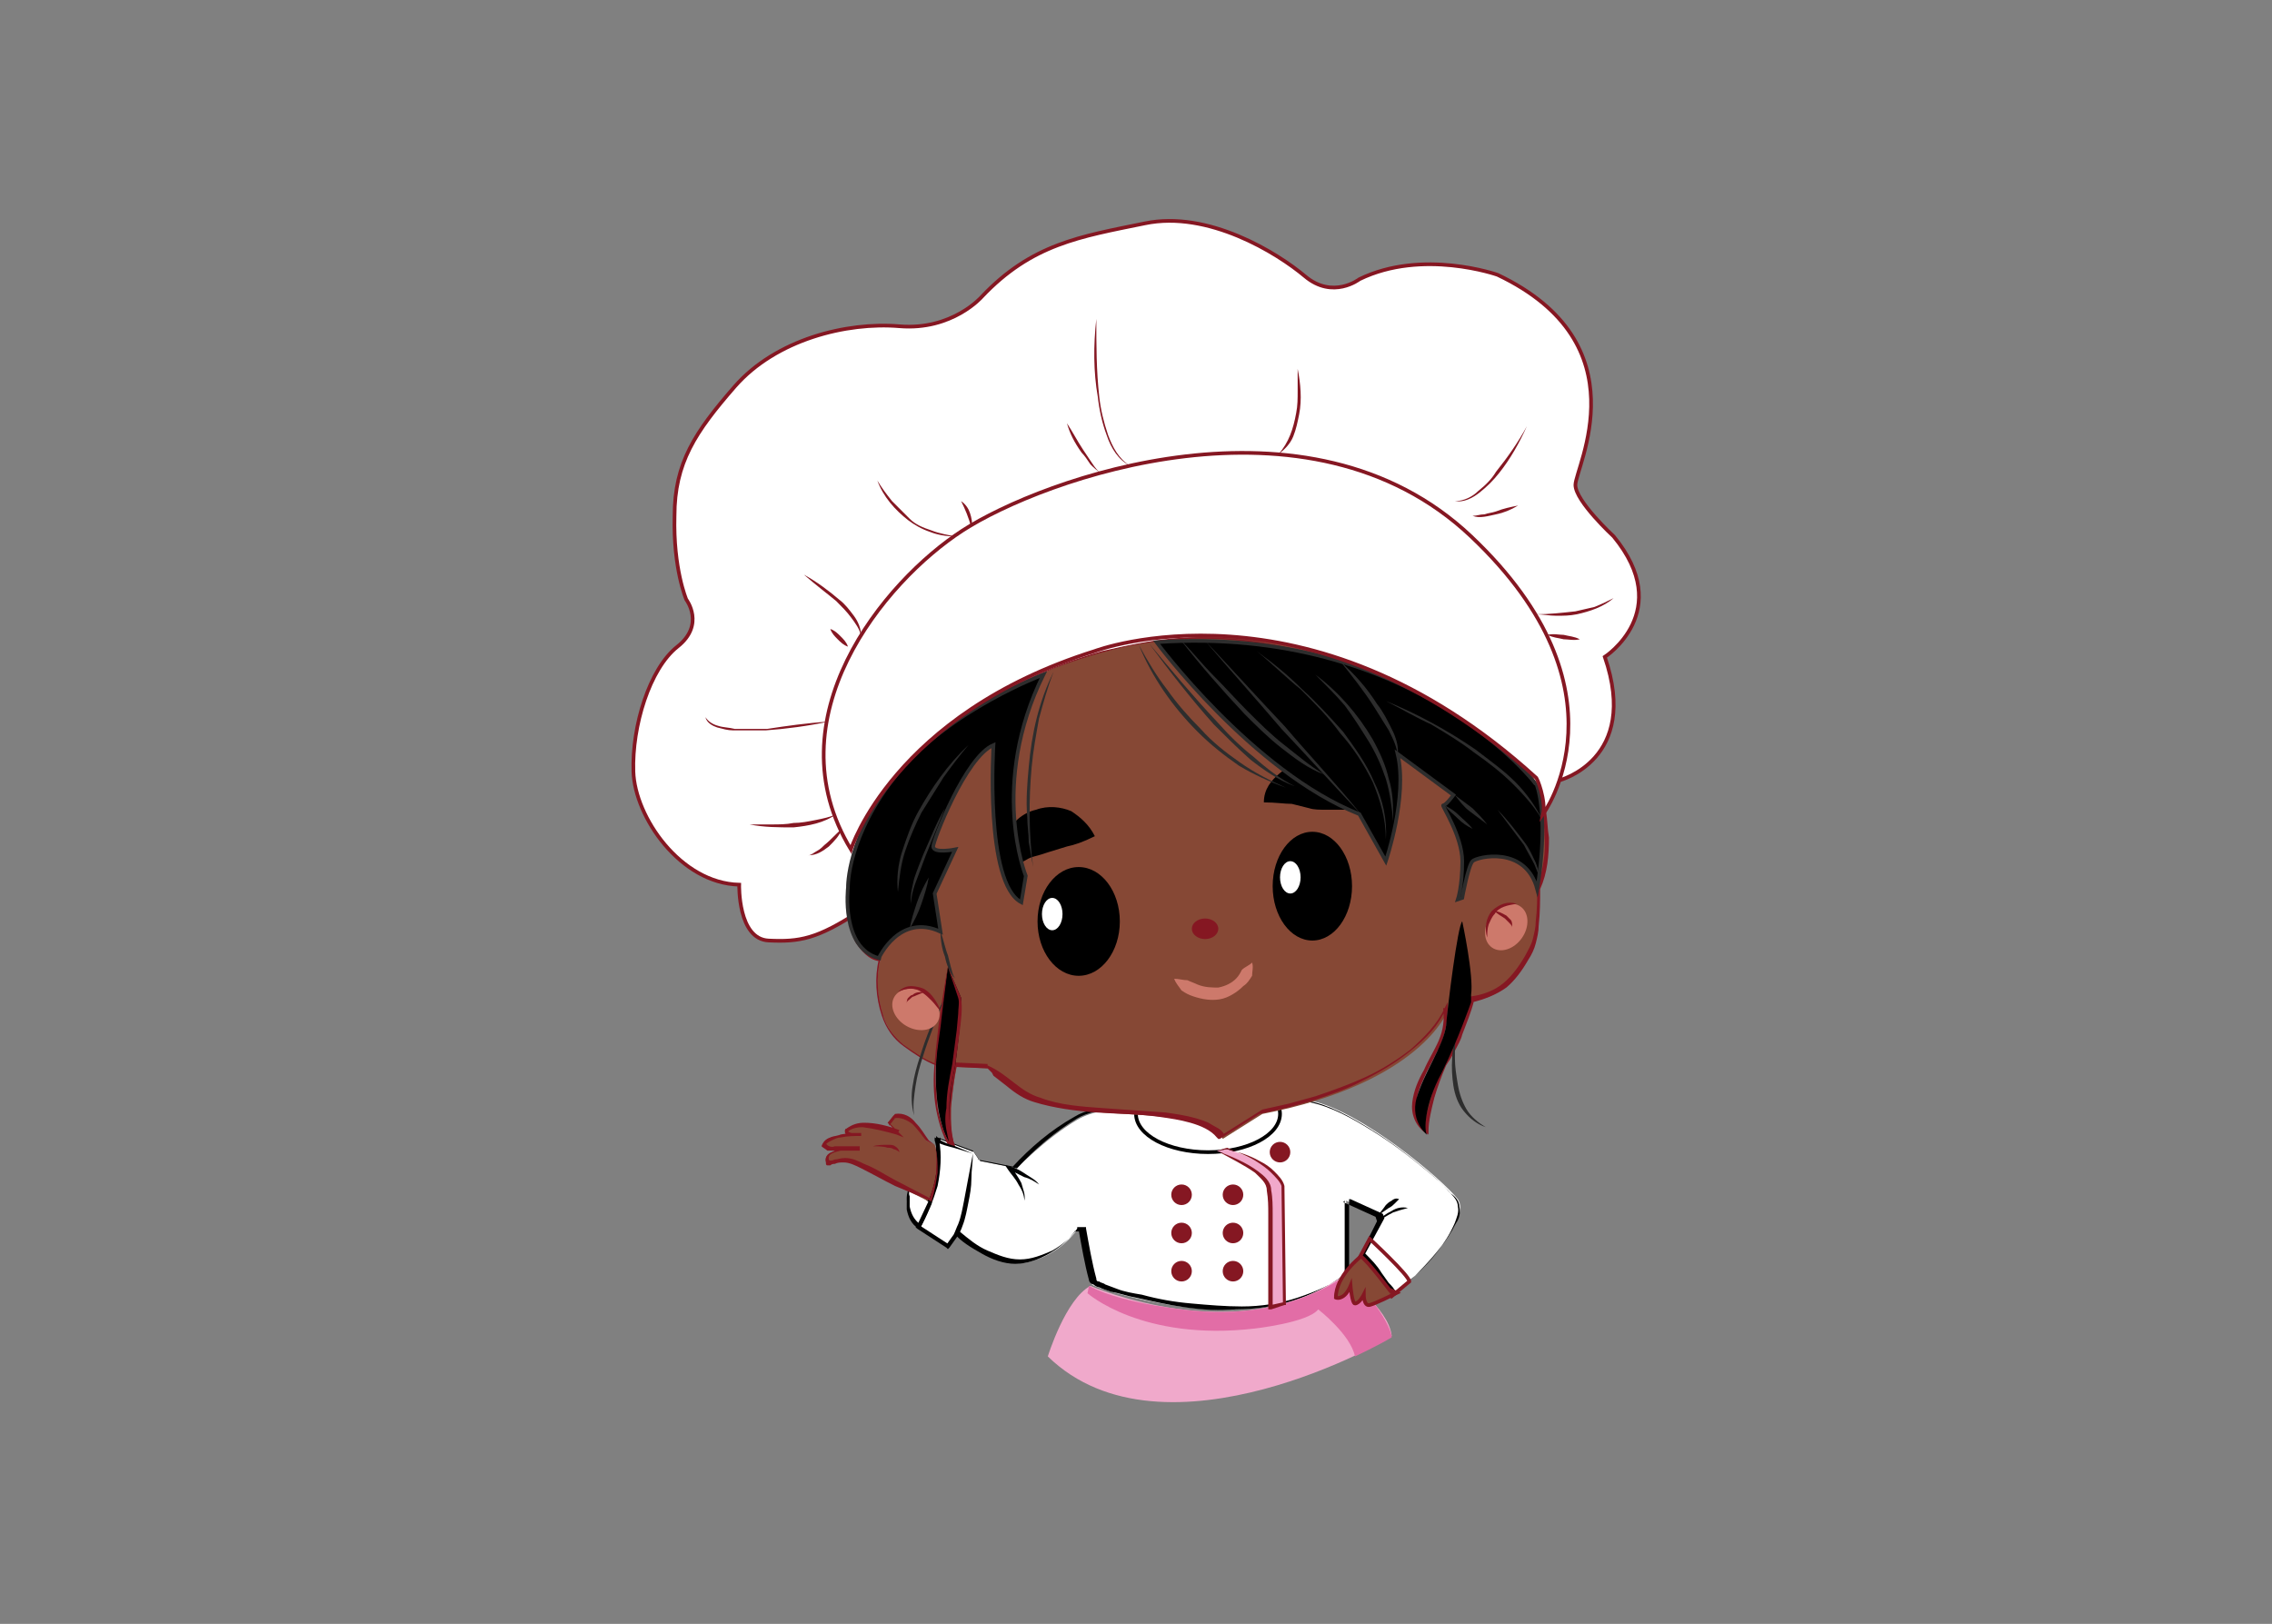 <?xml version="1.0" encoding="utf-8"?>
<!-- Generator: Adobe Illustrator 24.0.1, SVG Export Plug-In . SVG Version: 6.00 Build 0)  -->
<svg version="1.1" id="Layer_1" xmlns="http://www.w3.org/2000/svg" xmlns:xlink="http://www.w3.org/1999/xlink" x="0px" y="0px"
	 viewBox="0 0 154.6 110.5" style="enable-background:new 0 0 154.6 110.5;" xml:space="preserve">
<rect x="0" y="0" width="154.6" height="110.5" fill="#808080" stroke="none"/>
<style type="text/css">
	.st0{fill:#FFFFFF;stroke:#851722;stroke-width:0.25;stroke-miterlimit:10;}
	.st1{fill:#FFFFFF;}
	.st2{fill:#FFFFFF;stroke:#000000;stroke-width:0.25;stroke-miterlimit:10;}
	.st3{fill:#864835;}
	.st4{fill:#851722;}
	.st5{fill:#CD796B;}
	.st6{stroke:#2D2D2D;stroke-width:0.25;stroke-miterlimit:10;}
	.st7{fill:#2D2D2D;}
	.st8{fill:none;}
	.st9{fill:#F0A9CB;}
	.st10{fill:#E26DA6;}
	.st11{fill:#010202;}
	.st12{fill:#F1A8CA;}
	.st13{fill:none;stroke:#851722;stroke-width:0.25;stroke-miterlimit:10;}
	.st14{fill:#864835;stroke:#851722;stroke-width:0.25;stroke-miterlimit:10;}
</style>
<g>
	<path class="st0" d="M106.1,53.1c0,0,5.5-1.4,3.1-8.4c0,0,4.8-3.1,0.6-8.2c0,0-2.6-2.4-2.6-3.5c0-1.2,4.6-9.6-5.3-14.3
		c0,0-5.1-1.8-9.4,0.3c0,0-1.8,1.4-3.7-0.2c-1.9-1.6-6.6-4.5-10.9-3.6c-4.4,0.9-7.7,1.4-11.1,5c0,0-2,2.3-5.6,2s-8.4,0.9-11.2,4.1
		c-2.7,3.1-4.1,5.2-4.1,8.8c-0.1,3.6,0.8,5.7,0.8,5.7s1.3,1.7-0.6,3.2c-1.9,1.5-3.1,5.4-3,8.5s3.2,7.6,7.2,7.7c0,0-0.1,3.7,2,3.8
		s3.3-0.1,6.2-2L106.1,53.1z"/>
	<g>
		<path class="st1" d="M96.3,86.8c0,0,3.9-3.8,2.9-5.2c-1.1-1.4-6.6-6-10-6.7l-3.3,0.8l-2.7,1.7c0,0-0.4-1.1-4.6-1.5
			c0,0-3.1-1-5.3,0.3c-2.2,1.3-4.1,3.3-4.1,3.3L66.7,79l-0.4-0.6l-2.4-0.9c0,0,0.2,4.2-1.3,5.9l2,1.3l0.5-0.7c0,0,2.6,2.4,4.8,1.9
			s3.3-2.1,3.3-2.1h0.3c0,0,0.5,3.3,0.8,3.6c0.2,0.3,6.2,2,9.9,1.7c0,0,4.4,0,7.4-2.4v-5l2.2,1l0.1,0.3l-1.3,2.4
			c0,0,2.2,2.3,2.2,2.6L96.3,86.8z"/>
		<path d="M96.3,86.8c1.1-1.1,2.1-2.2,2.8-3.6c0.2-0.3,0.3-0.7,0.2-1.1c0-0.4-0.3-0.7-0.6-0.9c-0.5-0.6-1.1-1.1-1.7-1.6
			c-1.2-1-2.4-1.9-3.7-2.7c-1.3-0.8-2.7-1.6-4.2-1.9l0,0l-3.3,0.8l0,0l-2.7,1.7H83v-0.1c-0.2-0.3-0.6-0.5-1-0.7s-0.8-0.3-1.2-0.4
			c-0.8-0.2-1.6-0.3-2.4-0.4l0,0l0,0c-0.8-0.2-1.7-0.4-2.6-0.4s-1.8,0.2-2.5,0.6c-1.5,0.9-2.9,2.1-4.1,3.4l0,0l0,0L66.7,79l0,0l0,0
			l-0.4-0.6l0,0l-2.4-0.9l0.1-0.1c0,1,0,2.1-0.2,3.1s-0.4,2.1-1.1,2.9v-0.2l2,1.3h-0.1l0.5-0.7l0.1-0.1l0.1,0.1
			c0.6,0.5,1.2,1,1.9,1.3c0.7,0.3,1.4,0.6,2.2,0.6c0.8,0,1.5-0.3,2.2-0.6c0.7-0.4,1.3-0.9,1.7-1.5v-0.1h0.1h0.4h0.1v0.1
			c0.2,1.1,0.4,2.3,0.7,3.4c0,0.2,0.1,0.2,0.2,0.2c0.1,0.1,0.3,0.1,0.4,0.2c0.3,0.1,0.5,0.2,0.8,0.3c0.5,0.2,1.1,0.3,1.7,0.4
			c1.1,0.3,2.2,0.5,3.4,0.6c1.1,0.1,2.3,0.2,3.4,0.2l0,0l0,0c1.3,0,2.6-0.2,3.8-0.6c1.2-0.4,2.4-0.9,3.5-1.7v0.1v-5v-0.1h0.1l2.2,1
			l0,0l0,0l0.1,0.3l0,0l0,0l-1.3,2.4l0,0c0.4,0.4,0.8,0.8,1.1,1.3l0.5,0.7c0.2,0.2,0.4,0.4,0.5,0.7l0,0L96.3,86.8z M96.3,86.8
			l-1.5,1.3l0,0l0,0c-0.1-0.2-0.3-0.5-0.5-0.7l-0.6-0.6c-0.4-0.4-0.8-0.8-1.2-1.3l0,0l0,0l1.2-2.4l0,0l-0.1-0.3l0,0l-2.2-1l0.1-0.1
			v5l0,0l0,0c-1,0.8-2.2,1.4-3.5,1.8s-2.6,0.6-3.9,0.6l0,0c-2.3,0.2-4.6-0.3-6.8-0.8c-0.6-0.1-1.1-0.3-1.7-0.4
			c-0.3-0.1-0.6-0.2-0.8-0.3c-0.1,0-0.3-0.1-0.4-0.2c-0.1,0-0.2-0.1-0.2-0.1c-0.1-0.1-0.1-0.2-0.1-0.2c-0.3-1.1-0.5-2.3-0.7-3.4
			l0.1,0.1h-0.4l0.1-0.1c-0.5,0.7-1.1,1.2-1.8,1.6c-0.7,0.4-1.5,0.7-2.3,0.7s-1.6-0.3-2.3-0.7c-0.7-0.4-1.4-0.8-1.9-1.4h0.2
			l-0.5,0.7l-0.1,0.3l-0.1-0.1l-2-1.3l-0.1-0.1l0.1-0.1c0.6-0.8,0.9-1.8,1.1-2.8s0.2-2,0.2-3.1v-0.1l0.1,0.1l2.4,0.9l0,0l0,0
			l0.4,0.6h-0.1l2.5,0.5h-0.1c1.2-1.3,2.6-2.5,4.2-3.4c0.8-0.5,1.7-0.6,2.6-0.6s1.8,0.1,2.7,0.4l0,0c0.8,0.1,1.7,0.2,2.5,0.4
			c0.4,0.1,0.8,0.2,1.2,0.4c0.4,0.2,0.8,0.4,1,0.8H83l2.7-1.7l0,0l0,0l3.3-0.8l0,0l0,0c1.5,0.3,2.9,1.1,4.2,1.9
			c1.3,0.8,2.5,1.7,3.7,2.7c0.6,0.5,1.2,1,1.7,1.6c0.3,0.3,0.6,0.6,0.6,1c0.1,0.4-0.1,0.8-0.2,1.1C98.4,84.6,97.4,85.8,96.3,86.8z"
			/>
	</g>
	<ellipse class="st2" cx="82.2" cy="75.8" rx="4.9" ry="2.6"/>
	<g>
		<path class="st3" d="M104.7,53.5c0,0,1.2,3.8,0,7c0,0,0.1,3.1-0.4,4c-0.5,0.9-1.3,3.2-4.1,3.6c0,0-0.7,2.6-1.5,3.8
			s-1.7,4.5-1.5,5.2c0,0-1.5-0.8-0.5-3.1c0.9-2.3,1.9-3,1.8-5.2c0,0-1.8,4.9-12.6,7l-2.7,1.7c0,0-0.3-0.9-3.3-1.4s-8.2-0.1-10.5-1.8
			s-2.1-1.6-2.1-1.6l-2.2-0.1c0,0-0.9,3.9,0,5.9c0,0-1.8-2.2-1.3-6c0,0-3.1-1.2-3.7-3.4c0,0-0.7-1.8-0.2-3.8c0,0-3.1-0.3-1.7-7.4
			c0,0,2-5.7,7.2-8.8c0,0,5.6-5,15.3-5.7C88.8,42.7,101.6,48,104.7,53.5z"/>
		<path class="st4" d="M104.9,53.8c0.1,0.5,0.2,0.9,0.3,1.4c0.1,0.6,0.1,1.2,0.2,1.8c0,1.2-0.1,2.4-0.6,3.5l0,0c0,0.8,0,1.6-0.1,2.5
			c0,0.4-0.1,0.8-0.2,1.2s-0.3,0.8-0.5,1.1c-0.4,0.7-0.9,1.4-1.5,1.9c-0.7,0.5-1.5,0.8-2.3,1l0.1-0.1c-0.2,0.8-0.5,1.5-0.8,2.3
			c-0.1,0.4-0.3,0.7-0.5,1.1s-0.4,0.7-0.6,1c-0.3,0.7-0.6,1.5-0.8,2.2c-0.2,0.8-0.4,1.6-0.4,2.3v0.2L97,77.1c-0.7-0.5-1-1.3-0.9-2.1
			c0.1-0.8,0.4-1.5,0.8-2.2c0.3-0.7,0.7-1.3,1-2s0.4-1.4,0.3-2.2h0.2c-0.5,1.2-1.4,2.1-2.4,2.9c-1,0.8-2,1.4-3.2,2
			c-1.1,0.6-2.3,1-3.5,1.4l-1.8,0.5l-1.8,0.4l0,0L83,77.5h-0.1l-0.1-0.1c-0.4-0.5-1.1-0.8-1.8-1c-0.7-0.2-1.4-0.3-2.1-0.4
			c-1.4-0.2-2.9-0.2-4.3-0.3c-1.4-0.1-2.9-0.3-4.2-0.7c-0.7-0.2-1.3-0.6-1.9-1.1l-0.9-0.7L67.5,73l-0.2-0.2l-0.1-0.1h-0.1l0,0l0,0
			l0,0l0,0c-0.1,0.1,0.1-0.1,0.1-0.1v0.1L65,72.6l0.1-0.1c-0.2,1-0.3,2-0.4,2.9c0,1,0,2,0.4,2.9l0.2,0.5L65,78.4
			c-0.6-0.9-1-1.9-1.2-2.9s-0.2-2.1-0.1-3.1v0.1c-0.8-0.3-1.5-0.8-2.2-1.3S60.3,70,60,69.1l0,0c-0.4-1.2-0.5-2.6-0.2-3.8v0.1
			c-0.7-0.1-1.2-0.7-1.6-1.3c-0.3-0.6-0.4-1.3-0.5-2c-0.1-1.4,0.1-2.8,0.3-4.1l0,0l0,0c0.7-1.8,1.7-3.5,2.9-5c0.6-0.8,1.3-1.5,2-2.1
			c0.7-0.7,1.5-1.2,2.3-1.7l0,0c2.8-2.3,6.2-3.8,9.8-4.8c1.8-0.5,3.6-0.8,5.4-0.9c1.8-0.1,3.7,0,5.5,0.3c3.6,0.6,7.1,1.7,10.4,3.3
			c1.6,0.8,3.2,1.7,4.7,2.8S103.9,52.2,104.9,53.8L104.9,53.8z M104.5,53.2c-0.9-1.4-2.2-2.6-3.6-3.5c-1.5-1.1-3.1-2-4.7-2.7
			c-3.3-1.6-6.8-2.7-10.4-3.3c-1.8-0.3-3.6-0.4-5.4-0.3c-1.8,0.1-3.6,0.5-5.4,0.9c-3.5,1-6.9,2.5-9.7,4.8l0,0l0,0
			c-0.8,0.5-1.6,1.1-2.3,1.7c-0.7,0.6-1.4,1.3-2,2.1c-1.2,1.5-2.2,3.2-2.9,4.9l0,0c-0.2,1.4-0.4,2.7-0.3,4.1c0.1,0.7,0.2,1.4,0.5,2
			c0.3,0.6,0.8,1.2,1.5,1.3h0.1v0.1c-0.3,1.2-0.2,2.6,0.2,3.8l0,0l0,0c0.2,0.8,0.8,1.5,1.4,2c0.7,0.5,1.4,1,2.2,1.3l0,0l0,0
			c-0.1,1-0.1,2.1,0.1,3.1s0.6,2,1.2,2.8l-0.1,0.1c-0.4-0.9-0.4-2-0.4-3s0.2-2,0.4-3v-0.1H65l2.2,0.1v0.1c1.4,0.6,2.2,1.8,3.6,2.2
			c1.3,0.5,2.8,0.6,4.2,0.7c1.4,0.1,2.9,0.2,4.3,0.3c0.7,0.1,1.4,0.2,2.1,0.4c0.3,0.1,0.7,0.2,1,0.4c0.3,0.2,0.7,0.3,0.9,0.7h-0.1
			l2.7-1.7l0,0l0,0l1.8-0.4l1.8-0.5c1.2-0.4,2.3-0.8,3.4-1.3s2.2-1.2,3.1-1.9c0.9-0.8,1.8-1.7,2.3-2.8l0.2-0.4v0.4
			c0,0.8-0.1,1.5-0.4,2.3c-0.3,0.7-0.7,1.4-1,2c-0.3,0.7-0.7,1.4-0.7,2.1c-0.1,0.7,0.2,1.5,0.8,1.9L97,77c-0.1-0.9,0.2-1.6,0.4-2.4
			c0.2-0.8,0.5-1.5,0.8-2.3c0.2-0.4,0.4-0.7,0.6-1s0.3-0.7,0.5-1.1c0.3-0.7,0.5-1.5,0.7-2.3v-0.1h0.1c0.8-0.1,1.6-0.4,2.2-0.9
			s1.1-1.2,1.5-1.9c0.2-0.4,0.4-0.7,0.5-1.1c0.1-0.4,0.2-0.8,0.2-1.2c0.1-0.8,0.1-1.6,0.1-2.4l0,0l0,0c0.4-1.1,0.6-2.3,0.5-3.4
			c0-0.6-0.1-1.2-0.2-1.8s-0.2-1.2-0.4-1.7V53.2z"/>
	</g>
	<ellipse cx="73.4" cy="62.7" rx="2.8" ry="3.7"/>
	<ellipse cx="89.3" cy="60.3" rx="2.7" ry="3.7"/>
	<g>
		<path class="st5" d="M85.2,65.5c0.1,0.3,0,0.6,0,0.9c-0.2,0.3-0.3,0.5-0.6,0.7c-0.4,0.4-1,0.8-1.6,0.9s-1.2,0-1.8-0.2
			c-0.3-0.1-0.5-0.2-0.8-0.4c-0.2-0.3-0.4-0.5-0.5-0.8c0.3,0,0.6,0.1,0.9,0.1c0.2,0.1,0.5,0.2,0.7,0.3c0.5,0.2,1,0.2,1.4,0.2
			c0.5-0.1,0.9-0.3,1.2-0.6c0.2-0.2,0.3-0.4,0.4-0.6C84.7,65.8,85,65.7,85.2,65.5z"/>
	</g>
	<ellipse class="st4" cx="82" cy="63.2" rx="0.9" ry="0.7"/>
	<ellipse class="st1" cx="87.8" cy="59.7" rx="0.7" ry="1.1"/>
	<ellipse class="st1" cx="71.6" cy="62.2" rx="0.7" ry="1.1"/>
	<g>
		<path d="M74.5,56.9c-0.8,0.4-1.4,0.6-1.9,0.7L71.3,58c-0.3,0.1-0.6,0.2-1,0.3s-0.9,0.5-1.7,0.9c-0.4-0.7-0.5-1.6-0.1-2.4
			c0.3-0.8,1.1-1.5,2-1.7c0.8-0.3,1.7-0.2,2.4,0.1C73.5,55.6,74.1,56.1,74.5,56.9z"/>
	</g>
	<g>
		<path d="M86,54.6c0-0.9,0.5-1.5,1.1-2s1.5-0.7,2.3-0.6c0.8,0.1,1.6,0.5,2.1,1c0.3,0.3,0.4,0.6,0.6,0.9c0.1,0.4,0.2,0.7,0.2,1.2
			c-0.5,0-0.8,0-1.1,0c-0.3,0-0.6,0-0.9,0c-0.5,0-0.9,0-1.2-0.1l-1.2-0.3C87.4,54.7,86.8,54.6,86,54.6z"/>
	</g>
	<path class="st6" d="M78.7,43.7c0,0,6.5,8.8,13.8,11.7l1.8,3.2c0,0,1.5-4.4,0.8-7.3l3.8,2.8c0,0-0.5,0.7-0.7,0.7
		c-0.1,0,1.3,2.1,1.3,3.8s-0.3,2.6-0.3,2.6l0.3-0.1c0,0,0.4-2.2,0.7-2.5c0.3-0.3,3.6-1.1,4.4,1.9c0,0,0.8-4.4,0-7
		C104.7,53.5,96.3,42.5,78.7,43.7z"/>
	<g>
		<path class="st7" d="M82,43.6c1.8,1.9,3.6,3.9,5.4,5.8c1.7,2,3.5,3.9,5.2,6c-1.8-1.9-3.6-3.9-5.4-5.8C85.5,47.6,83.7,45.6,82,43.6
			z"/>
	</g>
	<g>
		<path class="st7" d="M85.5,44.3c1.1,0.8,2.1,1.6,3.1,2.6c1,0.9,1.9,1.9,2.8,2.9c0.8,1.1,1.6,2.2,2.1,3.4c0.6,1.2,0.9,2.6,0.8,3.9
			c0-1.4-0.4-2.7-0.9-3.9c-0.6-1.2-1.3-2.3-2.2-3.3c-0.8-1.1-1.7-2-2.7-3C87.5,46.1,86.5,45.1,85.5,44.3z"/>
	</g>
	<g>
		<path class="st7" d="M89.5,45.9c1.6,1.2,2.9,2.7,3.9,4.4c0.5,0.9,0.9,1.8,1.1,2.7c0.3,0.9,0.3,1.9,0.3,2.9c-0.1-1-0.2-1.9-0.5-2.9
			c-0.3-0.9-0.7-1.8-1.2-2.6s-1-1.6-1.6-2.4C90.9,47.3,90.2,46.6,89.5,45.9z"/>
	</g>
	<g>
		<path class="st7" d="M91.2,45c1,0.9,1.8,1.8,2.5,2.9c0.4,0.5,0.7,1.1,1,1.7c0.3,0.6,0.5,1.2,0.4,1.9c0-0.6-0.3-1.2-0.6-1.8
			c-0.3-0.5-0.7-1.1-1-1.6C92.8,47,92,46,91.2,45z"/>
	</g>
	<g>
		<path class="st7" d="M94.3,47.7c2.2,0.9,4.2,2,6.1,3.3c0.9,0.7,1.9,1.4,2.7,2.2c0.8,0.8,1.5,1.8,2,2.9c-0.5-1-1.3-1.9-2.1-2.7
			c-0.8-0.8-1.7-1.5-2.7-2.2c-0.9-0.7-1.9-1.3-2.9-1.9C96.3,48.8,95.3,48.2,94.3,47.7z"/>
	</g>
	<g>
		<path class="st7" d="M80.3,43.5c0.8,0.8,1.5,1.7,2.3,2.5s1.5,1.6,2.3,2.4c0.8,0.8,1.6,1.6,2.5,2.3s1.7,1.4,2.7,2
			c-1.1-0.4-2-1.1-2.9-1.8s-1.7-1.5-2.5-2.3C83.2,47,81.7,45.3,80.3,43.5z"/>
	</g>
	<g>
		<path class="st7" d="M77.5,43.9c0.6,1.1,1.2,2.1,1.9,3c0.7,1,1.5,1.9,2.3,2.7c0.8,0.9,1.7,1.6,2.7,2.3s2,1.2,3.1,1.7
			c-1.1-0.4-2.2-0.9-3.2-1.5c-1-0.7-1.9-1.4-2.8-2.3C79.8,48.1,78.4,46.1,77.5,43.9z"/>
	</g>
	<g>
		<path class="st7" d="M78.2,43.8c1.5,1.8,3,3.6,4.6,5.3c0.8,0.9,1.6,1.7,2.5,2.4c0.9,0.8,1.8,1.5,2.8,2c-1.1-0.4-2.1-1.1-3-1.8
			c-0.9-0.8-1.7-1.6-2.5-2.4C81,47.5,79.6,45.7,78.2,43.8z"/>
	</g>
	<g>
		<path class="st7" d="M71.7,45.7c-0.4,1-0.7,2.1-1,3.2c-0.2,1.1-0.4,2.2-0.5,3.3C70,54.4,70,56.7,70.3,59c-0.1-0.6-0.2-1.1-0.3-1.7
			c0-0.6-0.1-1.1-0.1-1.7c-0.1-1.1,0-2.3,0.1-3.4C70.2,49.9,70.7,47.7,71.7,45.7z"/>
	</g>
	<path class="st6" d="M64,63.4l-0.4-2.6l1.4-3c0,0-1.5,0.3-1.5-0.2c0-0.4,2.2-6.1,4.1-6.9c0,0-0.6,9.4,1.9,10.7l0.3-1.8
		c0,0-2.5-6.2,1.2-13.7c0,0-6.4,2.4-9.9,6.7s-3.4,7.8-3.4,7.8s-0.5,4.1,2.1,4.8C59.8,65.2,61.2,62.1,64,63.4z"/>
	<g>
		<path class="st7" d="M99,54.1c0.4,0.3,0.8,0.6,1.2,0.9c0.3,0.3,0.7,0.7,1,1.1c-0.4-0.3-0.8-0.6-1.2-0.9
			C99.6,54.9,99.3,54.5,99,54.1z"/>
	</g>
	<g>
		<path class="st7" d="M101.9,55.1c0.7,0.7,1.3,1.5,1.9,2.3c0.3,0.4,0.5,0.9,0.7,1.3c0.2,0.5,0.3,1,0.3,1.5c0-0.5-0.2-0.9-0.4-1.4
			c-0.2-0.4-0.5-0.9-0.7-1.3C103.1,56.7,102.5,55.9,101.9,55.1z"/>
	</g>
	<g>
		<path class="st7" d="M98.3,54.8c0.4,0.2,0.7,0.4,1,0.7s0.6,0.5,0.9,0.9c-0.4-0.2-0.7-0.4-1-0.7S98.6,55.2,98.3,54.8z"/>
	</g>
	<g>
		<path class="st7" d="M65.9,50.7c-0.6,0.7-1.2,1.5-1.7,2.2c-0.5,0.8-1,1.6-1.5,2.4c-0.4,0.8-0.8,1.7-1.1,2.6
			c-0.3,0.9-0.4,1.8-0.5,2.8c-0.1-0.9,0-1.9,0.3-2.8c0.3-0.9,0.6-1.8,1.1-2.7C63.4,53.6,64.5,52,65.9,50.7z"/>
	</g>
	<g>
		<path class="st7" d="M64.3,55L63,58.2c-0.2,0.5-0.4,1.1-0.6,1.6c-0.2,0.5-0.4,1.1-0.4,1.7c-0.1-0.6,0.1-1.2,0.2-1.7
			c0.2-0.6,0.4-1.1,0.6-1.6C63.3,57.1,63.7,56,64.3,55z"/>
	</g>
	<g>
		<line class="st8" x1="63.2" y1="59.7" x2="61.8" y2="63.2"/>
		<path class="st7" d="M63.2,59.7c-0.1,0.6-0.3,1.2-0.5,1.8s-0.5,1.2-0.8,1.7c0.1-0.6,0.3-1.2,0.5-1.8
			C62.6,60.8,62.9,60.2,63.2,59.7z"/>
	</g>
	<g>
		<path class="st7" d="M64,63.4c0.2,0.5,0.3,1.1,0.5,1.6l0.2,0.8c0.1,0.3,0.1,0.5,0.3,0.8c-0.4-0.4-0.6-1-0.7-1.5
			C64.1,64.6,64,64,64,63.4z"/>
	</g>
	<g>
		<path d="M64.5,65.8c0,0-0.8,5.1-0.8,6.6c0,0-0.3,4.1,1.3,6c0,0-0.9-1.7,0-5.9c0,0,0.5-3.7,0.4-4.6L64.5,65.8z"/>
		<g>
			<path class="st4" d="M64.5,65.8L64.1,69c-0.1,1.1-0.3,2.1-0.4,3.2s0,2.1,0.1,3.2c0.2,1,0.5,2.1,1.2,2.9l-0.2,0.1
				c-0.2-0.5-0.3-1-0.4-1.5s-0.1-1,0-1.5c0-1,0.2-2,0.4-3l0,0c0.1-0.8,0.2-1.5,0.3-2.3l0.1-1.1c0-0.4,0.1-0.8,0-1.1l0,0L64.5,65.8z
				 M64.5,65.8l0.9,2.1l0,0l0,0c0.1,0.8,0,1.5-0.1,2.3s-0.2,1.5-0.3,2.3l0,0l0,0c-0.2,1-0.4,2-0.4,2.9c0,0.5,0,1,0.1,1.5
				s0.2,1,0.4,1.4l0.5,1l-0.7-0.8c-0.7-0.9-1-2-1.2-3c-0.2-1.1-0.2-2.2-0.1-3.2C63.8,70,64.1,67.9,64.5,65.8z"/>
		</g>
	</g>
	<g>
		<path class="st7" d="M99.1,70.2C99,70.8,99,71.4,99,72c0,0.6,0.1,1.2,0.2,1.8c0.1,0.6,0.3,1.2,0.6,1.7c0.3,0.5,0.8,0.9,1.3,1.2
			c-0.6-0.2-1.1-0.6-1.5-1.1s-0.6-1.1-0.7-1.7C98.7,72.6,98.8,71.4,99.1,70.2z"/>
	</g>
	<ellipse transform="matrix(0.571 -0.821 0.821 0.571 -7.757 111.262)" class="st5" cx="102.5" cy="63" rx="1.7" ry="1.3"/>
	<g>
		<path class="st4" d="M101.2,63.8c-0.2-0.6-0.1-1.3,0.3-1.8c0.2-0.2,0.5-0.4,0.8-0.5s0.6-0.1,0.9,0c-0.6,0.1-1.2,0.2-1.5,0.7
			c-0.2,0.2-0.3,0.5-0.4,0.7C101.2,63.2,101.2,63.5,101.2,63.8z"/>
	</g>
	<g>
		<path class="st4" d="M101.7,62c0.3,0,0.6,0.2,0.8,0.3c0.1,0.1,0.2,0.2,0.3,0.3c0.1,0.1,0.1,0.3,0.1,0.5c0-0.1-0.1-0.2-0.2-0.3
			s-0.2-0.2-0.3-0.3C102.1,62.3,101.9,62.2,101.7,62z"/>
	</g>
	<path d="M99.5,62.7c0,0,0.8,3.7,0.6,5v0.5c0,0-0.9,2.6-2,4.8c-1.2,2.2-1.2,4-1,4.2s-1.2-0.8-0.7-2.5s1.8-3.5,2-4.9
		C98.5,68.5,99.2,62.9,99.5,62.7z"/>
	<g>
		<path class="st7" d="M64.2,68.1c-0.5,1.3-1,2.5-1.4,3.8c-0.2,0.6-0.4,1.3-0.5,2s-0.2,1.3-0.1,2c-0.2-0.7-0.2-1.4-0.1-2
			c0.1-0.7,0.3-1.4,0.5-2C63,70.6,63.5,69.3,64.2,68.1z"/>
	</g>
	<ellipse transform="matrix(0.5 -0.866 0.866 0.5 -28.319 88.289)" class="st5" cx="62.3" cy="68.7" rx="1.3" ry="1.7"/>
	<g>
		<path class="st4" d="M61.1,67.5c0.2-0.2,0.5-0.4,0.9-0.4c0.3,0,0.7,0.1,0.9,0.2c0.3,0.2,0.5,0.4,0.7,0.7c0.2,0.3,0.3,0.5,0.4,0.8
			c-0.2-0.2-0.4-0.5-0.6-0.7c-0.2-0.2-0.4-0.4-0.7-0.6C62.3,67.2,61.7,67.2,61.1,67.5z"/>
	</g>
	<g>
		<path class="st4" d="M62.9,67.5c-0.2,0.1-0.5,0.2-0.7,0.3c-0.1,0-0.2,0.1-0.3,0.2c-0.1,0.1-0.2,0.1-0.2,0.3c0-0.1,0-0.3,0.1-0.4
			c0.1-0.1,0.2-0.2,0.3-0.2C62.3,67.5,62.6,67.5,62.9,67.5z"/>
	</g>
	<path class="st9" d="M71.3,92.3c0,0,1.2-3.9,2.9-4.8c0,0,10.1,4.4,17.2-0.7c0,0,3.1,2.2,3.3,4.1C94.8,91,79.2,100,71.3,92.3z"/>
	<circle class="st4" cx="80.4" cy="81.3" r="0.7"/>
	<circle class="st4" cx="80.4" cy="83.9" r="0.7"/>
	<circle class="st4" cx="80.4" cy="86.5" r="0.7"/>
	<circle class="st4" cx="83.9" cy="81.3" r="0.7"/>
	<circle class="st4" cx="87.1" cy="78.4" r="0.7"/>
	<circle class="st4" cx="83.9" cy="83.9" r="0.7"/>
	<circle class="st4" cx="83.9" cy="86.5" r="0.7"/>
	<path class="st0" d="M105,55.4c0,0,6.2-8.4-4.9-18.9s-29.2-3.9-34.6-0.4s-13,12.8-7.6,21.7c0,0,2.9-9.2,16.6-13.5
		c0,0,14.5-5.5,30,8.6C104.6,52.9,105.2,54.5,105,55.4z"/>
	<path class="st10" d="M74,88c0,0,3.7,3.3,11.4,2.4c0,0,3.6-0.4,4.3-1.3c0,0,2.2,1.7,2.5,3.2c0,0,1.7-0.8,2.5-1.3
		c0-0.7-1.6-3.4-3.3-4.1c0,0-3.8,2.9-10.1,2.3c0,0-4.8-0.4-7.2-1.7L74,88z"/>
	<g>
		<path class="st11" d="M69.7,81.7c0-0.4-0.2-0.8-0.4-1.1c-0.2-0.4-0.5-0.7-0.7-1l-0.2-0.3l0.4,0.1c0.4,0.1,0.7,0.3,1,0.5
			s0.7,0.4,0.9,0.7l0,0c-0.3-0.2-0.6-0.4-1-0.5l-1-0.5l0.1-0.2c0.2,0.3,0.5,0.7,0.7,1.1C69.6,80.9,69.8,81.3,69.7,81.7L69.7,81.7z"
			/>
	</g>
	<g>
		<path class="st12" d="M82.8,78.3c0,0,3.4,1.3,3.6,2.5s0.1,8.1,0.1,8.1l0.9-0.2l-0.1-8c0,0-0.5-1.5-3.8-2.5L82.8,78.3z"/>
		<g>
			<path class="st4" d="M82.8,78.3c1,0.4,2,0.8,2.8,1.4c0.4,0.3,0.9,0.7,0.9,1.3c0.1,0.5,0.1,1.1,0.1,1.6c0,2.1,0,4.2,0,6.3
				l-0.1-0.1l0.9-0.2l-0.1,0.1l-0.1-8l0,0c-0.1-0.3-0.4-0.6-0.7-0.9c-0.3-0.3-0.6-0.5-0.9-0.7c-0.6-0.4-1.4-0.7-2.1-1l0,0L82.8,78.3
				z M82.8,78.3l0.7-0.1l0,0l0,0c0.8,0.2,1.5,0.4,2.2,0.8c0.4,0.2,0.7,0.4,1,0.7c0.3,0.3,0.6,0.6,0.7,1l0,0l0,0l0.1,8v0.1h-0.1
				l-0.9,0.3h-0.2v-0.2c0-2.1,0-4.2,0-6.3c0-0.5,0-1-0.1-1.6c0-0.5-0.4-0.8-0.8-1.2C84.7,79.3,83.7,78.8,82.8,78.3z"/>
		</g>
	</g>
	<g>
		<path class="st11" d="M93.8,83.1c0.2-0.3,0.5-0.5,0.9-0.7c0.3-0.2,0.7-0.3,1.1-0.2l0,0c-0.4,0.1-0.7,0.2-1,0.3
			C94.4,82.7,94.1,82.9,93.8,83.1L93.8,83.1z"/>
	</g>
	<g>
		<path class="st11" d="M93.7,82.8c0.2-0.3,0.4-0.5,0.6-0.8c0.1-0.1,0.2-0.2,0.4-0.3c0.1-0.1,0.3-0.2,0.5-0.1l0,0
			c-0.1,0.1-0.2,0.2-0.3,0.3c-0.1,0.1-0.2,0.2-0.4,0.3C94.2,82.4,93.9,82.6,93.7,82.8L93.7,82.8z"/>
	</g>
	<path class="st13" d="M93.2,84.3c0,0,2.7,2.5,2.7,2.9l-1.2,1c0,0-1.4-2.1-2.2-2.6L93.2,84.3z"/>
	<g>
		<path class="st1" d="M66.2,78.5c0,0-0.5,4.7-1.2,5.7l-0.5,0.6l-2-1.3c0,0,1.9-3.3,1.3-5.9L66.2,78.5z"/>
		<path d="M66.2,78.5c0,0.6-0.1,1.1-0.1,1.7s-0.1,1.1-0.2,1.6s-0.2,1.1-0.4,1.6c-0.1,0.3-0.2,0.5-0.4,0.8l-0.5,0.7L64.5,85l-0.1-0.1
			l-2-1.3l-0.1-0.1l0.1-0.1c0.5-0.9,0.9-1.9,1.1-2.8c0.2-1,0.4-2,0.1-3l0,0v-0.2l0.2,0.1c0.4,0.2,0.8,0.4,1.2,0.5L66.2,78.5z
			 M66.2,78.5l-1.3-0.4c-0.4-0.1-0.8-0.2-1.2-0.4l0.2-0.1l0,0c0.2,1,0.1,2.1-0.1,3.1c-0.3,1-0.7,2-1.2,2.9v-0.2l2,1.3h-0.2l0.5-0.7
			c0.1-0.2,0.2-0.5,0.3-0.7c0.2-0.5,0.3-1.1,0.4-1.6s0.2-1.1,0.3-1.6C66,79.6,66.1,79,66.2,78.5z"/>
	</g>
	<g>
		<path class="st1" d="M61.9,80.7c0,0-0.7,1.9,0.6,2.7l0.8-1.7L61.9,80.7z"/>
		<path d="M61.9,80.7c0,0.3-0.1,0.5,0,0.7c0,0.2,0,0.5,0,0.7c0.1,0.5,0.3,0.9,0.7,1.2l-0.2,0.1l0.8-1.7v0.1l-0.6-0.5
			C62.4,81.2,62.2,81,61.9,80.7z M61.9,80.7c0.2,0.1,0.4,0.3,0.7,0.4l0.7,0.6l0.1,0.1v0.1l-0.8,1.7l0,0.1l-0.1-0.1
			c-0.5-0.3-0.7-0.8-0.8-1.3c0-0.3,0-0.5,0-0.8C61.7,81.2,61.8,81,61.9,80.7z"/>
	</g>
	<g>
		<path class="st3" d="M63.6,77.9L63,77.6c0,0-1-1.9-2.2-1.7l-0.4,0.5L61,77c0,0-2.2-0.8-3.2-0.3s0.7,0.5,0.7,0.5s-2.4-0.1-2.5,0.7
			c0,0,0.3,0.4,0.7,0.3h1.7c0,0-2.1-0.1-2.2,0.6s0.7,0,1.5,0.2s2.6,1.3,2.6,1.3l2.8,1.4C63.3,81.7,64.1,79.4,63.6,77.9z"/>
		<g>
			<path class="st4" d="M63.6,77.9L63,77.6l0,0l0,0c-0.3-0.4-0.6-0.8-0.9-1.1c-0.4-0.3-0.8-0.5-1.3-0.4l0,0h0.1l-0.4,0.5l0,0v-0.2
				l0.6,0.6l0.4,0.4L61,77.2c-0.7-0.2-1.5-0.4-2.3-0.5c-0.4,0-0.8,0.1-1,0.3c-0.1-0.1,0.1,0.1,0.3,0.1s0.4,0,0.6,0v0.2
				c-0.5,0-0.9,0-1.4,0.1c-0.2,0-0.4,0.1-0.6,0.2c-0.2,0.1-0.4,0.2-0.4,0.3v-0.1c0.1,0.2,0.4,0.3,0.6,0.2l0,0l0,0h1.7v0.2
				c-0.4,0-0.8,0-1.3,0.1c-0.4,0.1-0.9,0.2-0.8,0.6c0,0.1,0.2,0.1,0.4,0c0.2,0,0.4-0.1,0.7-0.1c0.5,0,0.9,0.2,1.3,0.4
				c0.8,0.3,1.5,0.8,2.3,1.2l2.3,1.2l-0.2,0.1c0.2-0.6,0.4-1.2,0.5-1.8C63.7,79.2,63.8,78.6,63.6,77.9z M63.6,77.9
				c0.2,0.6,0.2,1.3,0.2,1.9c-0.1,0.6-0.2,1.3-0.4,1.9v0.1l-0.1-0.1l-2.4-1c-0.8-0.4-1.5-0.8-2.3-1.2c-0.4-0.2-0.8-0.4-1.2-0.4
				c-0.2,0-0.4,0-0.6,0.1c-0.1,0-0.2,0-0.3,0.1c-0.1,0-0.1,0-0.2,0c-0.1,0-0.1-0.1-0.1-0.2c-0.1-0.3,0.1-0.6,0.4-0.7
				c0.2-0.1,0.4-0.2,0.6-0.2c0.4-0.1,0.9-0.1,1.3-0.1v0.2h-1.7l0,0c-0.2,0-0.3,0-0.5,0c-0.1-0.1-0.3-0.2-0.4-0.3l0,0l0,0
				c0.1-0.3,0.3-0.5,0.6-0.6c0.2-0.1,0.5-0.1,0.7-0.2c0.5-0.1,0.9-0.1,1.4-0.1v0.2c-0.2,0-0.4,0-0.6,0c-0.1,0-0.2,0-0.3-0.1
				c-0.1,0-0.1,0-0.2-0.1c0,0,0-0.1,0-0.2c0,0,0-0.1,0.1-0.1c0.4-0.3,0.8-0.4,1.2-0.4c0.8,0,1.6,0.2,2.4,0.5l-0.1,0.2l-0.6-0.6
				l-0.1-0.1l0.1-0.1l0,0l0.4-0.5l0,0l0,0l0,0c0.6-0.1,1.1,0.2,1.4,0.6c0.4,0.4,0.6,0.8,0.9,1.2l0,0L63.6,77.9z"/>
		</g>
	</g>
	<g>
		<path class="st4" d="M59.4,78c0.3-0.1,0.7-0.1,1-0.1c0.2,0,0.4,0,0.5,0.1c0.2,0.1,0.3,0.3,0.3,0.4l0,0c-0.1-0.1-0.3-0.2-0.4-0.2
			c-0.1-0.1-0.3-0.1-0.4-0.1C60.1,78,59.7,78,59.4,78L59.4,78z"/>
	</g>
	<path class="st14" d="M92.6,85.5c0,0-1.7,1.3-1.7,2.8c0,0,0.2,0.1,0.5-0.1s0.5-0.7,0.5-0.7s0.1,1.2,0.3,1.2c0.3,0,0.6-0.6,0.6-0.6
		s0,0.8,0.4,0.7s1.6-0.7,1.6-0.7S93,85.7,92.6,85.5z"/>
	<g>
		<path class="st4" d="M103.9,29c-0.5,1.1-1.1,2.2-1.9,3.2c-0.4,0.5-0.8,0.9-1.3,1.3c-0.5,0.4-1.1,0.7-1.7,0.6
			c0.6,0,1.2-0.3,1.6-0.7c0.5-0.4,0.9-0.8,1.2-1.3C102.6,31.1,103.3,30.1,103.9,29z"/>
	</g>
	<g>
		<path class="st4" d="M103.3,34.4c-0.5,0.3-1,0.5-1.5,0.6c-0.5,0.1-1.1,0.3-1.6,0.1c0.3,0,0.5-0.1,0.8-0.1c0.3-0.1,0.5-0.1,0.8-0.2
			C102.3,34.6,102.8,34.5,103.3,34.4z"/>
	</g>
	<g>
		<path class="st4" d="M109.8,40.7c-0.7,0.6-1.6,0.9-2.5,1.1c-0.5,0.1-0.9,0.1-1.4,0.1s-0.9-0.1-1.4-0.1c0.9,0,1.8-0.1,2.7-0.2
			c0.4-0.1,0.9-0.2,1.3-0.3C109,41.1,109.4,40.9,109.8,40.7z"/>
	</g>
	<g>
		<path class="st4" d="M107.5,43.5c-0.4,0.1-0.8,0-1.1,0c-0.4-0.1-0.7-0.1-1.1-0.3c0.4-0.1,0.8,0,1.1,0
			C106.8,43.3,107.1,43.3,107.5,43.5z"/>
	</g>
	<g>
		<path class="st4" d="M88.3,25.1c0.2,1,0.3,2.1,0.1,3.1c-0.1,0.5-0.2,1-0.4,1.5c-0.2,0.5-0.6,0.9-1,1.2c0.7-0.8,1-1.7,1.2-2.8
			c0.1-0.5,0.1-1,0.1-1.5C88.3,26.1,88.3,25.6,88.3,25.1z"/>
	</g>
	<g>
		<path class="st4" d="M74.6,21.7c0,1.8,0,3.5,0.2,5.3c0.1,0.9,0.3,1.7,0.6,2.6c0.3,0.8,0.7,1.6,1.5,2.1c-0.8-0.4-1.3-1.2-1.6-2.1
			c-0.3-0.8-0.5-1.7-0.6-2.6C74.4,25.3,74.4,23.5,74.6,21.7z"/>
	</g>
	<g>
		<path class="st4" d="M72.6,28.8c0.4,0.6,0.7,1.2,1.1,1.8c0.2,0.3,0.4,0.6,0.6,0.9s0.4,0.6,0.7,0.7c-0.3-0.1-0.6-0.4-0.8-0.6
			c-0.2-0.3-0.4-0.6-0.6-0.8C73.1,30.1,72.8,29.5,72.6,28.8z"/>
	</g>
	<g>
		<path class="st4" d="M51,56.1c0.5,0,1,0,1.5,0s1,0,1.5-0.1c0.5,0,1-0.1,1.5-0.2c0.5-0.1,1-0.2,1.4-0.4C56.1,56,55,56.2,54,56.3
			C53,56.3,52,56.3,51,56.1z"/>
	</g>
	<g>
		<path class="st4" d="M57.3,56.4c-0.2,0.5-0.5,0.8-0.9,1.2c-0.4,0.3-0.8,0.6-1.4,0.6c0.2,0,0.4-0.2,0.6-0.3
			c0.2-0.1,0.4-0.3,0.5-0.4C56.6,57.1,56.9,56.7,57.3,56.4z"/>
	</g>
	<g>
		<path class="st4" d="M56.4,49.1c-1.4,0.3-2.9,0.5-4.3,0.6c-0.7,0-1.5,0-2.2,0c-0.4,0-0.7-0.1-1.1-0.2c-0.3-0.1-0.7-0.3-0.8-0.7
			c0.2,0.3,0.5,0.5,0.9,0.6c0.3,0.1,0.7,0.1,1.1,0.2c0.7,0,1.4,0,2.2,0C53.5,49.4,54.9,49.2,56.4,49.1z"/>
	</g>
	<g>
		<path class="st4" d="M54.7,39.1c0.9,0.5,1.7,1.1,2.4,1.7c0.4,0.3,0.7,0.7,1,1.1c0.3,0.4,0.5,0.9,0.5,1.4c-0.1-0.5-0.4-0.9-0.7-1.3
			c-0.3-0.4-0.6-0.7-1-1.1C56.3,40.4,55.5,39.8,54.7,39.1z"/>
	</g>
	<g>
		<path class="st4" d="M56.5,42.8c0.3,0.1,0.5,0.3,0.7,0.5s0.4,0.4,0.5,0.7c-0.3-0.1-0.5-0.3-0.7-0.5S56.6,43.1,56.5,42.8z"/>
	</g>
	<g>
		<path class="st4" d="M59.7,32.7c0.3,0.5,0.6,0.9,1,1.4c0.4,0.4,0.8,0.8,1.2,1.2c0.4,0.4,0.9,0.6,1.5,0.8c0.5,0.2,1.1,0.3,1.6,0.4
			c-0.6,0-1.2-0.1-1.7-0.3c-0.6-0.2-1.1-0.5-1.5-0.8C60.9,34.7,60.1,33.8,59.7,32.7z"/>
	</g>
	<g>
		<path class="st4" d="M65.4,34.1c0.3,0.2,0.5,0.5,0.6,0.8s0.2,0.7,0.1,1C65.9,35.2,65.7,34.7,65.4,34.1z"/>
	</g>
</g>
</svg>
